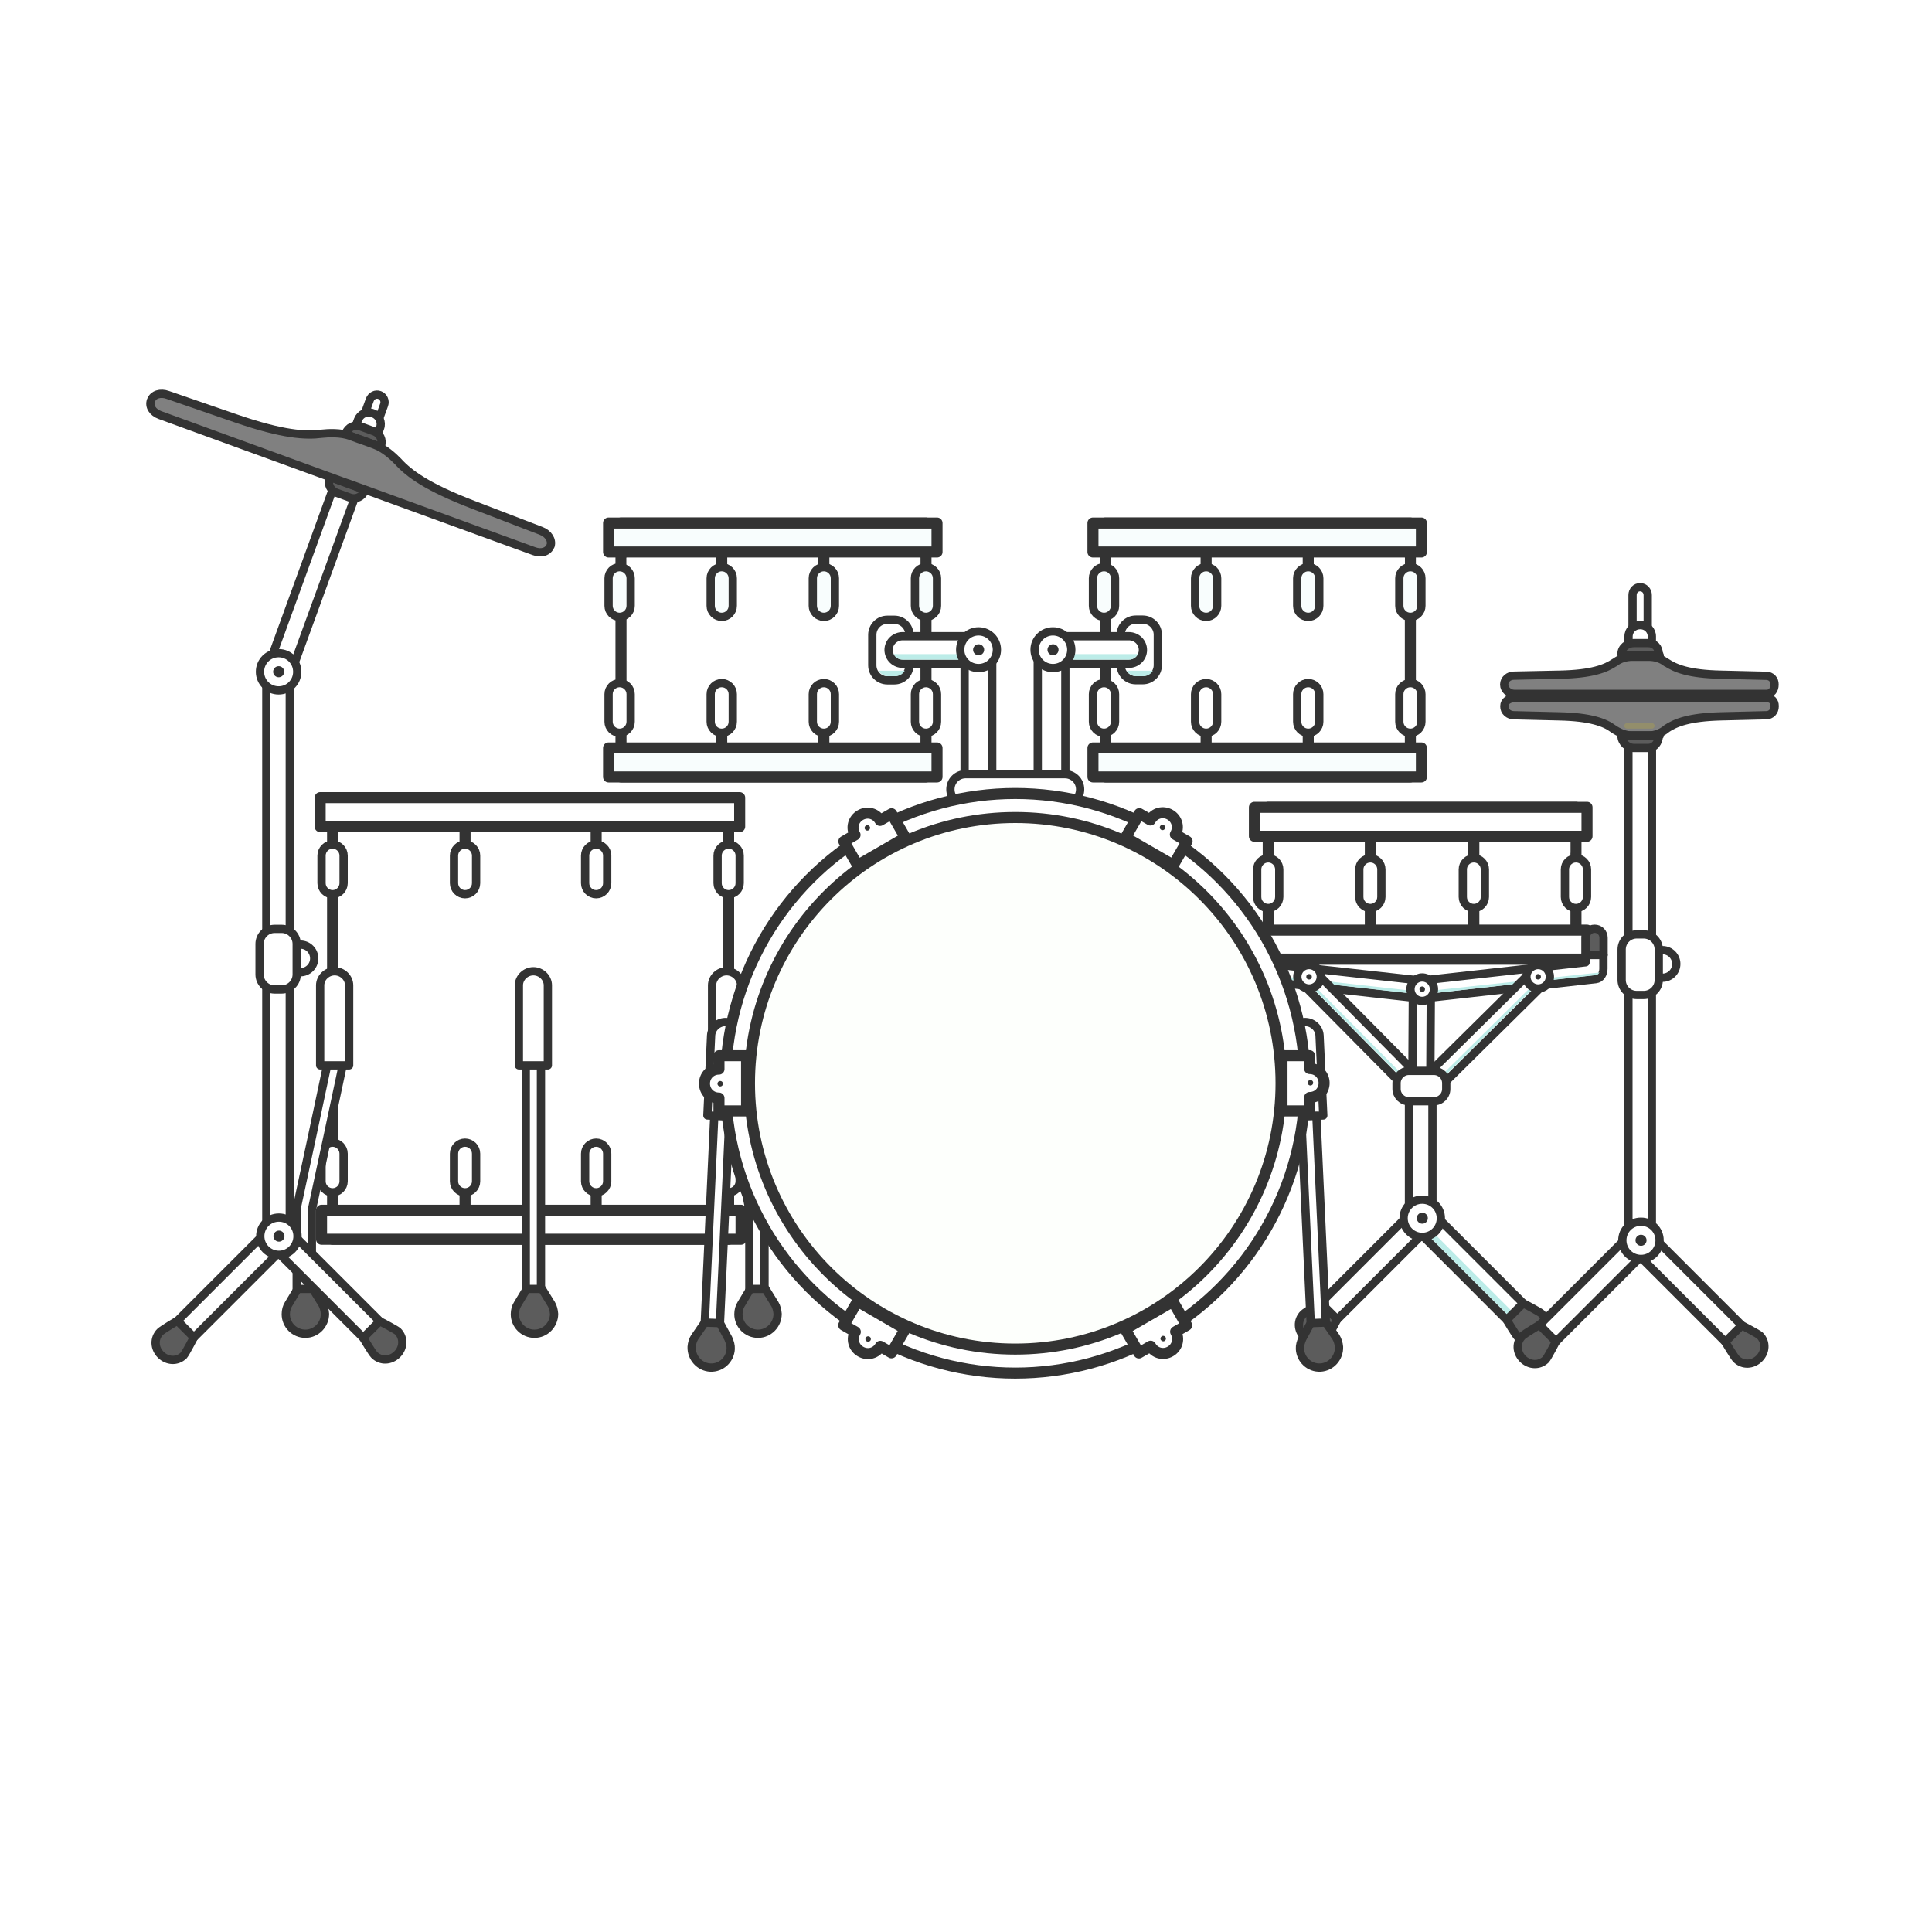<svg version="1.1" xmlns="http://www.w3.org/2000/svg" viewBox="300 300 1400 1400">
<g id="Drums">
	<g>
		<g id="Snare">
			<g id="Snare-Drum" class="clickable_drum">

					<rect x="1219" y="885" fill="#fff" stroke="#333333" stroke-width="8" stroke-linecap="round" stroke-linejoin="round" stroke-miterlimit="10" width="223" height="110"/>
				<line fill="none" stroke="#fff" stroke-width="8" stroke-miterlimit="10" x1="1438" y1="914" x2="1223" y2="914"/>
				<g>

						<path fill="#fff" stroke="#333333" stroke-width="6" stroke-linecap="round" stroke-linejoin="round" stroke-miterlimit="10" d="
						M1227,950c0,4.4-3.6,8-8,8l0,0c-4.4,0-8-3.6-8-8v-20c0-4.4,3.6-8,8-8l0,0c4.4,0,8,3.6,8,8V950z"/>

						<path fill="#fff" stroke="#333333" stroke-width="6" stroke-linecap="round" stroke-linejoin="round" stroke-miterlimit="10" d="
						M1450,950c0,4.4-3.6,8-8,8l0,0c-4.4,0-8-3.6-8-8v-20c0-4.4,3.6-8,8-8l0,0c4.4,0,8,3.6,8,8V950z"/>
					<g>

							<line fill="none" stroke="#333333" stroke-width="8" stroke-linecap="round" stroke-linejoin="round" stroke-miterlimit="10" x1="1293" y1="971" x2="1293" y2="958"/>

							<line fill="none" stroke="#333333" stroke-width="8" stroke-linecap="round" stroke-linejoin="round" stroke-miterlimit="10" x1="1293" y1="922" x2="1293" y2="909"/>

							<path fill="#fff" stroke="#333333" stroke-width="6" stroke-linecap="round" stroke-linejoin="round" stroke-miterlimit="10" d="
							M1301,950c0,4.4-3.6,8-8,8l0,0c-4.4,0-8-3.6-8-8v-20c0-4.4,3.6-8,8-8l0,0c4.4,0,8,3.6,8,8V950z"/>
					</g>
					<g>

							<line fill="none" stroke="#333333" stroke-width="8" stroke-linecap="round" stroke-linejoin="round" stroke-miterlimit="10" x1="1368" y1="971" x2="1368" y2="958"/>

							<line fill="none" stroke="#333333" stroke-width="8" stroke-linecap="round" stroke-linejoin="round" stroke-miterlimit="10" x1="1368" y1="922" x2="1368" y2="909"/>

							<path fill="#fff" stroke="#333333" stroke-width="6" stroke-linecap="round" stroke-linejoin="round" stroke-miterlimit="10" d="
							M1376,950c0,4.4-3.6,8-8,8l0,0c-4.4,0-8-3.6-8-8v-20c0-4.4,3.6-8,8-8l0,0c4.4,0,8,3.6,8,8V950z"/>
					</g>
				</g>

					<rect x="1209" y="885" fill="#fff" stroke="#333333" stroke-width="8" stroke-linecap="round" stroke-linejoin="round" stroke-miterlimit="10" width="241" height="21"/>

					<rect x="1209" y="974" fill="#fff" stroke="#333333" stroke-width="8" stroke-linecap="round" stroke-linejoin="round" stroke-miterlimit="10" width="241" height="21"/>


			</g>
			<g id="Snare-Stand">

					<rect x="1321" y="1087" fill="#fff" stroke="#333333" stroke-width="6" stroke-linecap="round" stroke-linejoin="round" stroke-miterlimit="10" width="17" height="95"/>
				<g>
					<g>

							<path fill="#fff" stroke="#333333" stroke-width="6" stroke-linecap="round" stroke-linejoin="round" stroke-miterlimit="10" d="
							M1403.4,1256c-3.4,3.4-8.8,3.3-12.1-0.1l-66.7-66.7c-3.4-3.4-3.5-8.7-0.1-12.1l0,0c3.4-3.4,8.8-3.3,12.1,0.1l66.7,66.7
							C1406.6,1247.2,1406.7,1252.6,1403.4,1256L1403.4,1256z"/>

							<line fill="none" stroke="#BCECE8" stroke-width="4" stroke-miterlimit="10" x1="1395.4" y1="1252.8" x2="1328.2" y2="1185.6"/>

							<path fill="#5C5C5C" stroke="#333333" stroke-width="6" stroke-linecap="round" stroke-linejoin="round" stroke-miterlimit="10" d="
							M1403.8,1244.4l-12,12c0,0,6.4,10.8,8,12.4c4.7,4.7,11.9,4.3,16.6-0.4c4.7-4.7,5.1-11.9,0.5-16.6
							C1415.3,1250.4,1403.8,1244.4,1403.8,1244.4z"/>
					</g>
					<g>

							<path fill="#fff" stroke="#333333" stroke-width="6" stroke-linecap="round" stroke-linejoin="round" stroke-miterlimit="10" d="
							M1257.5,1255.7c-3.4-3.4-3.3-8.8,0.1-12.1l66.7-66.7c3.4-3.4,8.7-3.5,12.1-0.1l0,0c3.4,3.4,3.3,8.8-0.1,12.1l-66.7,66.7
							C1266.2,1259,1260.8,1259.1,1257.5,1255.7L1257.5,1255.7z"/>



							<path fill="#5C5C5C" stroke="#333333" stroke-width="6" stroke-linecap="round" stroke-linejoin="round" stroke-miterlimit="10" d="
							M1269,1256.1l-12-12c0,0-10.8,6.4-12.4,8c-4.7,4.7-4.3,11.9,0.4,16.6c4.7,4.7,11.9,5.1,16.6,0.5
							C1263,1267.7,1269,1256.1,1269,1256.1z"/>
					</g>
					<g>

							<path fill="#fff" stroke="#333333" stroke-width="6" stroke-linecap="round" stroke-linejoin="round" stroke-miterlimit="10" d="
							M1317.1,1182.8c0-7.5,6-13.5,13.5-13.5s13.5,6,13.5,13.5c0,7.5-6,13.5-13.5,13.5S1317.1,1190.2,1317.1,1182.8z"/>
						<path fill="#333333" d="M1333,1179.5c-1.8-1.3-4.3-0.9-5.6,0.9c-1.3,1.8-0.9,4.3,0.9,5.6c1.8,1.3,4.3,0.9,5.6-0.9
							C1335.2,1183.3,1334.8,1180.8,1333,1179.5z"/>
					</g>
				</g>
				<g>
					<g>
						<g>

								<path fill="#5C5C5C" stroke="#333333" stroke-width="6" stroke-linecap="round" stroke-linejoin="round" stroke-miterlimit="10" d="
								M1210,979.6c0-3.7-2.8-6.6-6.5-6.6c-3.7,0-6.5,3-6.5,6.6V992h13V979.6z"/>

								<path fill="#fff" stroke="#333333" stroke-width="6" stroke-linecap="round" stroke-linejoin="round" stroke-miterlimit="10" d="
								M1210,997.3V992h-13v10c0,3.6,2.5,7.1,6.1,7.5l122.3,13.6l1.2-12.9L1210,997.3z"/>
							<path fill="#BCECE8" d="M1203.8,1006.6l118.8,13.3l0.2-2l-121.6-13.6C1201.6,1005.5,1202.6,1006.4,1203.8,1006.6z"/>
						</g>
						<g>

								<path fill="#fff" stroke="#333333" stroke-width="6" stroke-linecap="round" stroke-linejoin="round" stroke-miterlimit="10" d="
								M1462,992h-13v5.3l-114.7,12.8l1.6,12.9l120.5-13.5c3.6-0.4,5.5-4,5.5-7.5l0,0V992z"/>
							<path fill="#BCECE8" d="M1338.5,1017.7l0.2,2l117.8-13.1c1.1-0.1,1.9-0.9,2.5-1.9L1338.5,1017.7z"/>

								<path fill="#5C5C5C" stroke="#333333" stroke-width="6" stroke-linecap="round" stroke-linejoin="round" stroke-miterlimit="10" d="
								M1462,979.6c0-3.7-2.8-6.6-6.5-6.6c-3.7,0-6.5,3-6.5,6.6V992h13V979.6z"/>
						</g>
					</g>
					<g>
						<g>

								<rect x="1323.6" y="1017" transform="matrix(1 5.709041e-03 -5.709041e-03 1 6.042 -7.577)" fill="#fff" stroke="#333333" stroke-width="6" stroke-linecap="round" stroke-linejoin="round" stroke-miterlimit="10" width="13" height="75"/>

								<circle fill="#fff" stroke="#333333" stroke-width="6" stroke-linecap="round" stroke-linejoin="round" stroke-miterlimit="10" cx="1330.6" cy="1016.8" r="8.5"/>
							<circle fill="#333333" cx="1330.6" cy="1016.8" r="2"/>
						</g>
						<g>

								<path fill="#fff" stroke="#333333" stroke-width="6" stroke-linecap="round" stroke-linejoin="round" stroke-miterlimit="10" d="
								M1418.4,1004.6c-2.5-2.6-6.6-2.6-9.2-0.1l-83.8,82.9l9.1,9.2l83.8-82.9C1420.9,1011.2,1420.9,1007.1,1418.4,1004.6z"/>
							<line fill="none" stroke="#BCECE8" stroke-width="2" stroke-miterlimit="10" x1="1408.9" y1="1017" x2="1344.2" y2="1081"/>

								<circle fill="#fff" stroke="#333333" stroke-width="6" stroke-linecap="round" stroke-linejoin="round" stroke-miterlimit="10" cx="1414.6" cy="1007.8" r="8.5"/>
							<circle fill="#333333" cx="1414.6" cy="1007.8" r="2"/>
						</g>
						<g>

								<path fill="#fff" stroke="#333333" stroke-width="6" stroke-linecap="round" stroke-linejoin="round" stroke-miterlimit="10" d="
								M1243.7,1003.6c-2.6,2.5-2.6,6.6-0.1,9.2l82.9,83.8l9.2-9.1l-82.9-83.8C1250.4,1001.1,1246.3,1001.1,1243.7,1003.6z"/>
							<line fill="none" stroke="#BCECE8" stroke-width="2" stroke-miterlimit="10" x1="1247.8" y1="1011" x2="1317.1" y2="1081"/>

								<circle fill="#fff" stroke="#333333" stroke-width="6" stroke-linecap="round" stroke-linejoin="round" stroke-miterlimit="10" cx="1248.6" cy="1007.8" r="8.5"/>
							<circle fill="#333333" cx="1248.6" cy="1007.8" r="2"/>
						</g>
					</g>

						<path fill="#fff" stroke="#333333" stroke-width="6" stroke-linecap="round" stroke-linejoin="round" stroke-miterlimit="10" d="
						M1348,1089.1c0,4.9-4,8.9-8.9,8.9h-18.2c-4.9,0-8.9-4-8.9-8.9v-4.2c0-4.9,4-8.9,8.9-8.9h18.2c4.9,0,8.9,4,8.9,8.9V1089.1z"/>
				</g>
			</g>
		</g>
		<g id="Floor-Tom">
			<g id="Floor-Tom-Drum" class="clickable_drum">
					<rect x="541" y="878" fill="#fff" stroke="#333333" stroke-width="8" stroke-linecap="round" stroke-linejoin="round" stroke-miterlimit="10" width="287" height="320"/>
				<line fill="none" stroke="#fff" stroke-width="8" stroke-miterlimit="10" x1="824" y1="907" x2="545" y2="907"/>
				<g>
					<g>

							<path fill="#fff" stroke="#333333" stroke-width="6" stroke-linecap="round" stroke-linejoin="round" stroke-miterlimit="10" d="
							M549,940c0,4.4-3.6,8-8,8l0,0c-4.4,0-8-3.6-8-8v-20c0-4.4,3.6-8,8-8l0,0c4.4,0,8,3.6,8,8V940z"/>

							<path fill="#fff" stroke="#333333" stroke-width="6" stroke-linecap="round" stroke-linejoin="round" stroke-miterlimit="10" d="
							M836,940c0,4.4-3.6,8-8,8l0,0c-4.4,0-8-3.6-8-8v-20c0-4.4,3.6-8,8-8l0,0c4.4,0,8,3.6,8,8V940z"/>
						<g>

								<line fill="none" stroke="#333333" stroke-width="8" stroke-linecap="round" stroke-linejoin="round" stroke-miterlimit="10" x1="637" y1="912" x2="637" y2="899"/>

								<path fill="#fff" stroke="#333333" stroke-width="6" stroke-linecap="round" stroke-linejoin="round" stroke-miterlimit="10" d="
								M645,940c0,4.4-3.6,8-8,8l0,0c-4.4,0-8-3.6-8-8v-20c0-4.4,3.6-8,8-8l0,0c4.4,0,8,3.6,8,8V940z"/>
						</g>
						<g>

								<line fill="none" stroke="#333333" stroke-width="8" stroke-linecap="round" stroke-linejoin="round" stroke-miterlimit="10" x1="732" y1="912" x2="732" y2="899"/>

								<path fill="#fff" stroke="#333333" stroke-width="6" stroke-linecap="round" stroke-linejoin="round" stroke-miterlimit="10" d="
								M740,940c0,4.4-3.6,8-8,8l0,0c-4.4,0-8-3.6-8-8v-20c0-4.4,3.6-8,8-8l0,0c4.4,0,8,3.6,8,8V940z"/>
						</g>
					</g>

						<rect x="532" y="878" fill="#fff" stroke="#333333" stroke-width="8" stroke-linecap="round" stroke-linejoin="round" stroke-miterlimit="10" width="304" height="21"/>

				</g>
				<g>
					<g>

							<path fill="#fff" stroke="#333333" stroke-width="6" stroke-linecap="round" stroke-linejoin="round" stroke-miterlimit="10" d="
							M836,1156c0,4.4-3.6,8-8,8l0,0c-4.4,0-8-3.6-8-8v-20c0-4.4,3.6-8,8-8l0,0c4.4,0,8,3.6,8,8V1156z"/>

							<path fill="#fff" stroke="#333333" stroke-width="6" stroke-linecap="round" stroke-linejoin="round" stroke-miterlimit="10" d="
							M549,1156c0,4.4-3.6,8-8,8l0,0c-4.4,0-8-3.6-8-8v-20c0-4.4,3.6-8,8-8l0,0c4.4,0,8,3.6,8,8V1156z"/>
						<g>

								<line fill="none" stroke="#333333" stroke-width="8" stroke-linecap="round" stroke-linejoin="round" stroke-miterlimit="10" x1="732" y1="1164" x2="732" y2="1177"/>

								<path fill="#fff" stroke="#333333" stroke-width="6" stroke-linecap="round" stroke-linejoin="round" stroke-miterlimit="10" d="
								M740,1156c0,4.4-3.6,8-8,8l0,0c-4.4,0-8-3.6-8-8v-20c0-4.4,3.6-8,8-8l0,0c4.4,0,8,3.6,8,8V1156z"/>
						</g>
						<g>

								<line fill="none" stroke="#333333" stroke-width="8" stroke-linecap="round" stroke-linejoin="round" stroke-miterlimit="10" x1="637" y1="1164" x2="637" y2="1177"/>

								<path fill="#fff" stroke="#333333" stroke-width="6" stroke-linecap="round" stroke-linejoin="round" stroke-miterlimit="10" d="
								M645,1156c0,4.4-3.6,8-8,8l0,0c-4.4,0-8-3.6-8-8v-20c0-4.4,3.6-8,8-8l0,0c4.4,0,8,3.6,8,8V1156z"/>
						</g>
					</g>

						<rect x="533" y="1177" fill="#fff" stroke="#333333" stroke-width="8" stroke-linecap="round" stroke-linejoin="round" stroke-miterlimit="10" width="304" height="21"/>

				</g>
			</g>
			<g id="Floor-Tom-Legs">
				<g>

						<path fill="#fff" stroke="#333333" stroke-width="6" stroke-linecap="round" stroke-linejoin="round" stroke-miterlimit="10" d="
						M526.3,1122.8l-11.3,52.7v76.2c0,3.1,2.4,5.7,5.5,5.7s5.5-2.5,5.5-5.7v-75l11.3-52.7l11.2-52.7l3.6-16.6l-10.9-2.2
						L526.3,1122.8z"/>

						<path fill="#5C5C5C" stroke="#333333" stroke-width="6" stroke-linecap="round" stroke-linejoin="round" stroke-miterlimit="10" d="
						M533.5,1245L533.5,1245l-6.8-11h-11l-6.6,11h0c-1.3,2-2,4.6-2,7.3c0,7.8,6.3,14.2,14.2,14.2s14.2-6.6,14.2-14.4
						C535.3,1249.6,534.7,1247,533.5,1245z"/>

						<path fill="#fff" stroke="#333333" stroke-width="6" stroke-linecap="round" stroke-linejoin="round" stroke-miterlimit="10" d="
						M553,1014c0-5.6-4.9-10.2-10.5-10.2s-10.5,4.6-10.5,10.2v58h21V1014z"/>
				</g>
				<g>

						<path fill="#fff" stroke="#333333" stroke-width="6" stroke-linecap="round" stroke-linejoin="round" stroke-miterlimit="10" d="
						M681,1251.7c0,3.1,2.4,5.7,5.5,5.7s5.5-2.5,5.5-5.7V1070h-11V1251.7z"/>

						<path fill="#5C5C5C" stroke="#333333" stroke-width="6" stroke-linecap="round" stroke-linejoin="round" stroke-miterlimit="10" d="
						M699.5,1245L699.5,1245l-6.8-11h-11l-6.6,11h0c-1.3,2-2,4.6-2,7.3c0,7.8,6.3,14.2,14.2,14.2s14.2-6.6,14.2-14.4
						C701.3,1249.6,700.7,1247,699.5,1245z"/>

						<path fill="#fff" stroke="#333333" stroke-width="6" stroke-linecap="round" stroke-linejoin="round" stroke-miterlimit="10" d="
						M697,1014c0-5.6-4.9-10.2-10.5-10.2s-10.5,4.6-10.5,10.2v58h21V1014z"/>
				</g>
				<g>

						<path fill="#fff" stroke="#333333" stroke-width="6" stroke-linecap="round" stroke-linejoin="round" stroke-miterlimit="10" d="
						M843.6,1122.8l-14.2-70.5l-10.7,2.2l3.4,16.6l10.5,52.7l10.4,52.7v75c0,3.1,2.4,5.7,5.5,5.7s5.5-2.5,5.5-5.7v-76.2
						L843.6,1122.8z"/>

						<path fill="#5C5C5C" stroke="#333333" stroke-width="6" stroke-linecap="round" stroke-linejoin="round" stroke-miterlimit="10" d="
						M861.5,1245L861.5,1245l-6.8-11h-11l-6.6,11h0c-1.3,2-2,4.6-2,7.3c0,7.8,6.3,14.2,14.2,14.2s14.2-6.6,14.2-14.4
						C863.3,1249.6,862.7,1247,861.5,1245z"/>

						<path fill="#fff" stroke="#333333" stroke-width="6" stroke-linecap="round" stroke-linejoin="round" stroke-miterlimit="10" d="
						M816,1014c0-5.6,4.9-10.2,10.5-10.2s10.5,4.6,10.5,10.2v58h-21V1014z"/>
				</g>
			</g>
		</g>
		<g id="Hi-Hat">
			<g id="Hi-Hat-Stand-Top">

					<path fill="#fff" stroke="#333333" stroke-width="6" stroke-linecap="round" stroke-linejoin="round" stroke-miterlimit="10" d="
					M1494,849V731.2c0-3.1-2.4-5.7-5.5-5.7c-3.1,0-5.5,2.5-5.5,5.7V849H1494z"/>

					<path fill="#fff" stroke="#333333" stroke-width="6" stroke-linecap="round" stroke-linejoin="round" stroke-miterlimit="10" d="
					M1497,998.8c0,4.6-3.7,8.2-8.2,8.2h-0.5c-4.6,0-8.2-3.7-8.2-8.2V761.2c0-4.6,3.7-8.2,8.2-8.2h0.5c4.6,0,8.2,3.7,8.2,8.2V998.8z"
					/>
				<rect x="1483" y="800" fill="#BCECE8" width="11" height="78"/>

					<path fill="#5C5C5C" stroke="#333333" stroke-width="6" stroke-linecap="round" stroke-linejoin="round" stroke-miterlimit="10" d="
					M1502.7,775c0-1-0.7-0.6-0.7-0.7v-0.5c0-4.6-3-7.8-7.6-7.8h-10.5c-4.6,0-8.9,3.2-8.9,7.8v0.5c0,0.1,0.7-0.3,0.7,0.7H1502.7z"/>

			</g>
			<g id="Hi-Hat-plates" class="hihat_plates">
				<g id="Hi-Hat-Top">

							<path fill="grey" stroke="#333333" stroke-width="6" stroke-linecap="round" stroke-linejoin="round" stroke-miterlimit="10" d="
							M1579.8,789.7l-33-0.8c-23-0.5-32.8-4.5-39.5-9c0,0,0.1,0.2,0.1,0.2c-3.5-2.8-7.9-4.2-12.7-4.2c-1.5,0-5.9,0-5.9,0
							s-4.4,0-5.9,0c-4.8,0-9.3,1.4-12.8,4.2c0,0,0-0.1,0-0.1c-6.6,4.5-16.6,8.4-39.6,8.9l-33.5,0.7c-3.7,0-7,2.7-7,6.4v0.1
							c0,3.7,3.6,6.7,7.3,6.7h91.4h91.4c3.7,0,5.8-3,5.8-6.7v-0.1C1586,792.5,1583.5,789.7,1579.8,789.7z"/>

				</g>
				<g id="Hi-Hat-Bottom">

						<path fill="grey" stroke="#333333" stroke-width="6" stroke-linecap="round" stroke-linejoin="round" stroke-miterlimit="10" d="
						M1397,818.3l32.8,0.8c23,0.5,33.2,4.5,39.2,9v0c4,2.8,9,4.9,13.8,4.9c1.5,0,5.9,0,5.9,0s4.4,0,5.9,0c4.8,0,9.3-1.9,12.8-4.7
						l0-0.1c6.6-4.5,16.6-8.5,39.6-9.1l32.8-0.8c3.7,0,6.2-2.8,6.2-6.5v-0.1c0-3.7-2.2-5.8-5.8-5.8h-91.4h-91.4
						c-3.7,0-7.3,2.1-7.3,5.8v0.1C1390,815.6,1393.3,818.3,1397,818.3z"/>

						<line opacity="0.3" fill="none" stroke="#BEAD39" stroke-width="4" stroke-linecap="round" stroke-linejoin="round" stroke-miterlimit="10" x1="1479" y1="826" x2="1497" y2="826"/>
				</g>
			</g>
			<g id="Hi-Hat-Stand">

					<rect x="1480" y="833" fill="#fff" stroke="#333333" stroke-width="6" stroke-linecap="round" stroke-linejoin="round" stroke-miterlimit="10" width="17" height="367"/>
				<g>
					<g>

							<path fill="#fff" stroke="#333333" stroke-width="6" stroke-linecap="round" stroke-linejoin="round" stroke-miterlimit="10" d="
							M1561.8,1272c-3.4,3.4-8.8,3.3-12.1-0.1l-66.7-66.7c-3.4-3.4-3.5-8.7-0.1-12.1l0,0c3.4-3.4,8.8-3.3,12.1,0.1l66.7,66.7
							C1565.1,1263.2,1565.2,1268.6,1561.8,1272L1561.8,1272z"/>



							<path fill="#5C5C5C" stroke="#333333" stroke-width="6" stroke-linecap="round" stroke-linejoin="round" stroke-miterlimit="10" d="
							M1562.2,1260.4l-12,12c0,0,6.4,10.8,8,12.4c4.7,4.7,11.9,4.3,16.6-0.4c4.7-4.7,5.1-11.9,0.5-16.6
							C1573.8,1266.4,1562.2,1260.4,1562.2,1260.4z"/>
					</g>
					<g>

							<path fill="#fff" stroke="#333333" stroke-width="6" stroke-linecap="round" stroke-linejoin="round" stroke-miterlimit="10" d="
							M1416,1271.7c-3.4-3.4-3.3-8.8,0.1-12.1l66.7-66.7c3.4-3.4,8.7-3.5,12.1-0.1l0,0c3.4,3.4,3.3,8.8-0.1,12.1l-66.7,66.7
							C1424.7,1275,1419.3,1275.1,1416,1271.7L1416,1271.7z"/>


							<path fill="#5C5C5C" stroke="#333333" stroke-width="6" stroke-linecap="round" stroke-linejoin="round" stroke-miterlimit="10" d="
							M1427.5,1272.1l-12-12c0,0-10.8,6.4-12.4,8c-4.7,4.7-4.3,11.9,0.4,16.6c4.7,4.7,11.9,5.1,16.6,0.5
							C1421.5,1283.7,1427.5,1272.1,1427.5,1272.1z"/>
					</g>
					<g>

							<path fill="#fff" stroke="#333333" stroke-width="6" stroke-linecap="round" stroke-linejoin="round" stroke-miterlimit="10" d="
							M1475.6,1198.8c0-7.5,6-13.5,13.5-13.5s13.5,6,13.5,13.5c0,7.5-6,13.5-13.5,13.5S1475.6,1206.2,1475.6,1198.8z"/>
						<path fill="#333333" d="M1491.5,1195.5c-1.8-1.3-4.3-0.9-5.6,0.9c-1.3,1.8-0.9,4.3,0.9,5.6c1.8,1.3,4.3,0.9,5.6-0.9
							C1493.7,1199.3,1493.3,1196.8,1491.5,1195.5z"/>
					</g>
				</g>
				<g>

						<circle fill="#fff" stroke="#333333" stroke-width="6" stroke-linecap="round" stroke-linejoin="round" stroke-miterlimit="10" cx="1504.7" cy="998.5" r="10"/>

						<path fill="#fff" stroke="#333333" stroke-width="6" stroke-linecap="round" stroke-linejoin="round" stroke-miterlimit="10" d="
						M1502,1010.1c0,6-4.9,10.9-10.9,10.9h-5.1c-6,0-10.9-4.9-10.9-10.9v-22.1c0-6,4.9-10.9,10.9-10.9h5.1c6,0,10.9,4.9,10.9,10.9
						V1010.1z"/>
				</g>

					<path fill="#5C5C5C" stroke="#333333" stroke-width="6" stroke-linecap="round" stroke-linejoin="round" stroke-miterlimit="10" d="
					M1475.7,833c0,0-0.7-0.3-0.7-0.2v0.5c0,4.6,4.4,8.7,8.9,8.7h10.5c4.6,0,7.6-4.2,7.6-8.7v-0.5c0-0.1,0.7,0.2,0.7,0.2H1475.7z"/>
			</g>
		</g>
		<g id="Main-Kit">
			<g id="Toms">
				<g id="Tom-Rack">

						<path fill="#fff" stroke="#333333" stroke-width="6" stroke-linecap="round" stroke-linejoin="round" stroke-miterlimit="10" d="
						M1009,760.8c5.6,0,10,4.6,10,10.2v101c0,6-20,6-20,0V771C999,765.4,1003.4,760.8,1009,760.8L1009,760.8z"/>

						<path fill="#fff" stroke="#333333" stroke-width="6" stroke-linecap="round" stroke-linejoin="round" stroke-miterlimit="10" d="
						M1052,872V771c0-5.6,4.4-10.2,10-10.2l0,0c5.6,0,10,4.6,10,10.2v101C1072,877.6,1052,877.6,1052,872z"/>

						<path fill="#fff" stroke="#333333" stroke-width="6" stroke-linecap="round" stroke-linejoin="round" stroke-miterlimit="10" d="
						M1082.7,872c0,6.1-4.9,11-11,11h-72c-6.1,0-11-4.9-11-11l0,0c0-6.1,4.9-11,11-11h72C1077.8,861,1082.7,865.9,1082.7,872
						L1082.7,872z"/>
				</g>
				<g id="Tom-Left-All">
					<g id="Tom-Left-Drum" class="clickable_drum">

							<rect x="750" y="679" fill="#fff" stroke="#333333" stroke-width="8" stroke-linecap="round" stroke-linejoin="round" stroke-miterlimit="10" width="221" height="184"/>
						<line fill="none" stroke="#fff" stroke-width="8" stroke-miterlimit="10" x1="754" y1="708" x2="967" y2="708"/>
						<g>
							<g>

									<path fill="#F8FDFD" stroke="#333333" stroke-width="6" stroke-linecap="round" stroke-linejoin="round" stroke-miterlimit="10" d="
									M757,739c0,4.4-3.6,8-8,8l0,0c-4.4,0-8-3.6-8-8v-20c0-4.4,3.6-8,8-8l0,0c4.4,0,8,3.6,8,8V739z"/>

									<path fill="#F8FDFD" stroke="#333333" stroke-width="6" stroke-linecap="round" stroke-linejoin="round" stroke-miterlimit="10" d="
									M979,739c0,4.4-3.6,8-8,8l0,0c-4.4,0-8-3.6-8-8v-20c0-4.4,3.6-8,8-8l0,0c4.4,0,8,3.6,8,8V739z"/>
								<g>

										<line fill="#F8FDFD" stroke="#333333" stroke-width="8" stroke-linecap="round" stroke-linejoin="round" stroke-miterlimit="10" x1="823" y1="711" x2="823" y2="698"/>

										<path fill="#F8FDFD" stroke="#333333" stroke-width="6" stroke-linecap="round" stroke-linejoin="round" stroke-miterlimit="10" d="
										M831,739c0,4.4-3.6,8-8,8l0,0c-4.4,0-8-3.6-8-8v-20c0-4.4,3.6-8,8-8l0,0c4.4,0,8,3.6,8,8V739z"/>
								</g>
								<g>

										<line fill="#F8FDFD" stroke="#333333" stroke-width="8" stroke-linecap="round" stroke-linejoin="round" stroke-miterlimit="10" x1="897" y1="711" x2="897" y2="698"/>

										<path fill="#F8FDFD" stroke="#333333" stroke-width="6" stroke-linecap="round" stroke-linejoin="round" stroke-miterlimit="10" d="
										M905,739c0,4.4-3.6,8-8,8l0,0c-4.4,0-8-3.6-8-8v-20c0-4.4,3.6-8,8-8l0,0c4.4,0,8,3.6,8,8V739z"/>
								</g>
							</g>

								<rect x="741" y="679" fill="#F8FDFD" stroke="#333333" stroke-width="8" stroke-linecap="round" stroke-linejoin="round" stroke-miterlimit="10" width="238" height="21"/>

						</g>
						<g>
							<g>

									<path fill="#fff" stroke="#333333" stroke-width="6" stroke-linecap="round" stroke-linejoin="round" stroke-miterlimit="10" d="
									M979,823c0,4.4-3.6,8-8,8l0,0c-4.4,0-8-3.6-8-8v-20c0-4.4,3.6-8,8-8l0,0c4.4,0,8,3.6,8,8V823z"/>

									<path fill="#fff" stroke="#333333" stroke-width="6" stroke-linecap="round" stroke-linejoin="round" stroke-miterlimit="10" d="
									M757,823c0,4.4-3.6,8-8,8l0,0c-4.4,0-8-3.6-8-8v-20c0-4.4,3.6-8,8-8l0,0c4.4,0,8,3.6,8,8V823z"/>
								<g>

										<line fill="#fff" stroke="#333333" stroke-width="8" stroke-linecap="round" stroke-linejoin="round" stroke-miterlimit="10" x1="897" y1="831" x2="897" y2="844"/>

										<path fill="#fff" stroke="#333333" stroke-width="6" stroke-linecap="round" stroke-linejoin="round" stroke-miterlimit="10" d="
										M905,823c0,4.4-3.6,8-8,8l0,0c-4.4,0-8-3.6-8-8v-20c0-4.4,3.6-8,8-8l0,0c4.4,0,8,3.6,8,8V823z"/>
								</g>
								<g>

										<line fill="#fff" stroke="#333333" stroke-width="8" stroke-linecap="round" stroke-linejoin="round" stroke-miterlimit="10" x1="823" y1="831" x2="823" y2="844"/>

										<path fill="#fff" stroke="#333333" stroke-width="6" stroke-linecap="round" stroke-linejoin="round" stroke-miterlimit="10" d="
										M831,823c0,4.4-3.6,8-8,8l0,0c-4.4,0-8-3.6-8-8v-20c0-4.4,3.6-8,8-8l0,0c4.4,0,8,3.6,8,8V823z"/>
								</g>
							</g>

								<rect x="741" y="842" fill="#F8FDFD" stroke="#333333" stroke-width="8" stroke-linecap="round" stroke-linejoin="round" stroke-miterlimit="10" width="238" height="21"/>

						</g>
					</g>
					<g>

							<path fill="#fff" stroke="#333333" stroke-width="6" stroke-linecap="round" stroke-linejoin="round" stroke-miterlimit="10" d="
							M959,782.1c0,6-4.9,10.9-10.9,10.9h-5.1c-6,0-10.9-4.9-10.9-10.9v-22.1c0-6,4.9-10.9,10.9-10.9h5.1c6,0,10.9,4.9,10.9,10.9
							V782.1z"/>
						<path fill="#BCECE8" d="M955.6,786h-18.9c1.4,2.4,3.9,4,6.9,4h5.1C951.7,790,954.3,788.4,955.6,786z"/>

							<path fill="#fff" stroke="#333333" stroke-width="6" stroke-linecap="round" stroke-linejoin="round" stroke-miterlimit="10" d="
							M954.2,781h53.8v0c6,0,10.7-4.4,10.7-10c0-5.6-4.1-10-9.7-10h0.1h-55c-5.6,0-10.2,4.4-10.2,10C944,776.6,948.5,781,954.2,781z
							"/>
						<path fill="#BCECE8" d="M1015.4,774h-67.8c1.1,2.4,3.6,4,6.5,4h54.4c0,0,0.1,0,0.1,0C1011.8,778,1014.3,776.4,1015.4,774z"/>

							<circle fill="#fff" stroke="#333333" stroke-width="6" stroke-linecap="round" stroke-linejoin="round" stroke-miterlimit="10" cx="1009.1" cy="770.8" r="13.3"/>
						<path fill="#333333" d="M1011.5,767.6c-1.8-1.3-4.3-0.9-5.6,0.9c-1.3,1.8-0.9,4.3,0.9,5.6c1.8,1.3,4.3,0.9,5.6-0.9
							C1013.7,771.4,1013.3,768.9,1011.5,767.6z"/>
					</g>
				</g>
				<g id="Tom-Right-All">
					<g id="Tom-Right-Drum" class="clickable_drum">

							<rect x="1101" y="679" fill="#fff" stroke="#333333" stroke-width="8" stroke-linecap="round" stroke-linejoin="round" stroke-miterlimit="10" width="221" height="184"/>
						<line fill="none" stroke="#fff" stroke-width="8" stroke-miterlimit="10" x1="1105" y1="708" x2="1318" y2="708"/>
						<g>
							<g>

									<path fill="#F8FDFD" stroke="#333333" stroke-width="6" stroke-linecap="round" stroke-linejoin="round" stroke-miterlimit="10" d="
									M1108,739c0,4.4-3.6,8-8,8l0,0c-4.4,0-8-3.6-8-8v-20c0-4.4,3.6-8,8-8l0,0c4.4,0,8,3.6,8,8V739z"/>

									<path fill="#F8FDFD" stroke="#333333" stroke-width="6" stroke-linecap="round" stroke-linejoin="round" stroke-miterlimit="10" d="
									M1330,739c0,4.4-3.6,8-8,8l0,0c-4.4,0-8-3.6-8-8v-20c0-4.4,3.6-8,8-8l0,0c4.4,0,8,3.6,8,8V739z"/>
								<g>

										<line fill="#F8FDFD" stroke="#333333" stroke-width="8" stroke-linecap="round" stroke-linejoin="round" stroke-miterlimit="10" x1="1174" y1="711" x2="1174" y2="698"/>

										<path fill="#F8FDFD" stroke="#333333" stroke-width="6" stroke-linecap="round" stroke-linejoin="round" stroke-miterlimit="10" d="
										M1182,739c0,4.4-3.6,8-8,8l0,0c-4.4,0-8-3.6-8-8v-20c0-4.4,3.6-8,8-8l0,0c4.4,0,8,3.6,8,8V739z"/>
								</g>
								<g>

										<line fill="#F8FDFD" stroke="#333333" stroke-width="8" stroke-linecap="round" stroke-linejoin="round" stroke-miterlimit="10" x1="1248" y1="711" x2="1248" y2="698"/>

										<path fill="#F8FDFD" stroke="#333333" stroke-width="6" stroke-linecap="round" stroke-linejoin="round" stroke-miterlimit="10" d="
										M1256,739c0,4.4-3.6,8-8,8l0,0c-4.4,0-8-3.6-8-8v-20c0-4.4,3.6-8,8-8l0,0c4.4,0,8,3.6,8,8V739z"/>
								</g>
							</g>

								<rect x="1092" y="679" fill="#F8FDFD" stroke="#333333" stroke-width="8" stroke-linecap="round" stroke-linejoin="round" stroke-miterlimit="10" width="238" height="21"/>

						</g>
						<g>
							<g>

									<path fill="#fff" stroke="#333333" stroke-width="6" stroke-linecap="round" stroke-linejoin="round" stroke-miterlimit="10" d="
									M1330,823c0,4.4-3.6,8-8,8l0,0c-4.4,0-8-3.6-8-8v-20c0-4.4,3.6-8,8-8l0,0c4.4,0,8,3.6,8,8V823z"/>

									<path fill="#fff" stroke="#333333" stroke-width="6" stroke-linecap="round" stroke-linejoin="round" stroke-miterlimit="10" d="
									M1108,823c0,4.4-3.6,8-8,8l0,0c-4.4,0-8-3.6-8-8v-20c0-4.4,3.6-8,8-8l0,0c4.4,0,8,3.6,8,8V823z"/>
								<g>

										<line fill="#fff" stroke="#333333" stroke-width="8" stroke-linecap="round" stroke-linejoin="round" stroke-miterlimit="10" x1="1248" y1="831" x2="1248" y2="844"/>

										<path fill="#fff" stroke="#333333" stroke-width="6" stroke-linecap="round" stroke-linejoin="round" stroke-miterlimit="10" d="
										M1256,823c0,4.4-3.6,8-8,8l0,0c-4.4,0-8-3.6-8-8v-20c0-4.4,3.6-8,8-8l0,0c4.4,0,8,3.6,8,8V823z"/>
								</g>
								<g>

										<line fill="#fff" stroke="#333333" stroke-width="8" stroke-linecap="round" stroke-linejoin="round" stroke-miterlimit="10" x1="1174" y1="831" x2="1174" y2="844"/>

										<path fill="#fff" stroke="#333333" stroke-width="6" stroke-linecap="round" stroke-linejoin="round" stroke-miterlimit="10" d="
										M1182,823c0,4.4-3.6,8-8,8l0,0c-4.4,0-8-3.6-8-8v-20c0-4.4,3.6-8,8-8l0,0c4.4,0,8,3.6,8,8V823z"/>
								</g>
							</g>

								<rect x="1092" y="842" fill="#F8FDFD" stroke="#333333" stroke-width="8" stroke-linecap="round" stroke-linejoin="round" stroke-miterlimit="10" width="238" height="21"/>

						</g>
					</g>
					<g>

							<path fill="#fff" stroke="#333333" stroke-width="6" stroke-linecap="round" stroke-linejoin="round" stroke-miterlimit="10" d="
							M1139,759.9c0-6-4.9-10.9-10.9-10.9h-5.1c-6,0-10.9,4.9-10.9,10.9v22.1c0,6,4.9,10.9,10.9,10.9h5.1c6,0,10.9-4.9,10.9-10.9
							V759.9z"/>
						<path fill="#BCECE8" d="M1116.5,786h18.9c-1.4,2.4-3.9,4-6.9,4h-5.1C1120.5,790,1117.9,788.4,1116.5,786z"/>

							<path fill="#fff" stroke="#333333" stroke-width="6" stroke-linecap="round" stroke-linejoin="round" stroke-miterlimit="10" d="
							M1118,781h-55v0c-6,0-10.2-4.4-10.2-10c0-5.6,4.6-10,10.3-10h-0.1h55c5.6,0,10.2,4.4,10.2,10
							C1128.2,776.6,1123.6,781,1118,781z"/>
						<path fill="#BCECE8" d="M1056.7,774h67.8c-1.1,2.4-3.6,4-6.5,4h-54.4c0,0-0.1,0-0.1,0C1060.3,778,1057.9,776.4,1056.7,774z"/>

							<circle fill="#fff" stroke="#333333" stroke-width="6" stroke-linecap="round" stroke-linejoin="round" stroke-miterlimit="10" cx="1063" cy="770.8" r="13.3"/>
						<path fill="#333333" d="M1060.7,767.6c1.8-1.3,4.3-0.9,5.6,0.9c1.3,1.8,0.9,4.3-0.9,5.6c-1.8,1.3-4.3,0.9-5.6-0.9
							C1058.5,771.4,1058.9,768.9,1060.7,767.6z"/>
					</g>
				</g>
			</g>
			<g id="Kick">
				<g id="Kick-Stand">
					<g>

							<path fill="#fff" stroke="#333333" stroke-width="6" stroke-linecap="round" stroke-linejoin="round" stroke-miterlimit="10" d="
							M815.3,1050.3c0.3-5.6,5.3-10,11-9.7c5.6,0.3,10.3,5,10,10.7l-2.7,58l-21-1L815.3,1050.3z"/>

							<path fill="#fff" stroke="#333333" stroke-width="6" stroke-linecap="round" stroke-linejoin="round" stroke-miterlimit="10" d="
							M828.6,1109.1l-7.7,167.4c-0.1,3.1-2.6,5.5-5.8,5.4c-3.1-0.1-5.4-2.8-5.2-5.9l7.7-167.4L828.6,1109.1z"/>

							<path fill="#5C5C5C" stroke="#333333" stroke-width="6" stroke-linecap="round" stroke-linejoin="round" stroke-miterlimit="10" d="
							M803.4,1269L803.4,1269l7.3-10.6l11,0.4l6.1,11.2h0c1.2,3,1.8,4.8,1.7,7.5c-0.4,7.8-7,13.9-14.8,13.5
							c-7.8-0.4-13.8-7.2-13.5-15C801.4,1273.5,802.1,1271,803.4,1269z"/>
					</g>
					<g>

							<path fill="#fff" stroke="#333333" stroke-width="6" stroke-linecap="round" stroke-linejoin="round" stroke-miterlimit="10" d="
							M1256.2,1050.3c-0.3-5.6-5.3-10-11-9.7c-5.6,0.3-10.3,5-10,10.7l2.7,58l21-1L1256.2,1050.3z"/>

							<path fill="#fff" stroke="#333333" stroke-width="6" stroke-linecap="round" stroke-linejoin="round" stroke-miterlimit="10" d="
							M1242.9,1109.1l7.7,167.4c0.1,3.1,2.6,5.5,5.8,5.4c3.1-0.1,5.4-2.8,5.2-5.9l-7.7-167.4L1242.9,1109.1z"/>

							<path fill="#5C5C5C" stroke="#333333" stroke-width="6" stroke-linecap="round" stroke-linejoin="round" stroke-miterlimit="10" d="
							M1268.1,1269L1268.1,1269l-7.3-10.6l-11,0.4l-6.1,11.2h0c-1.2,3-1.8,4.8-1.7,7.5c0.4,7.8,7,13.9,14.8,13.5
							c7.8-0.4,13.8-7.2,13.5-15C1270.1,1273.5,1269.3,1271,1268.1,1269z"/>
					</g>
				</g>
				<g id="Kick-Drum" class="clickable_drum">

						<circle fill="#fff" stroke="#333333" stroke-width="8" stroke-linecap="round" stroke-linejoin="round" stroke-miterlimit="10" cx="1035.7" cy="1085" r="210"/>
					<circle id="Inner-Drum-Wobble" fill="none" cx="1035.7" cy="1085" r="201.2"/>

						<circle id="Inner-Drum" fill="#FDFFFC" stroke="#333333" stroke-width="8" stroke-linecap="round" stroke-linejoin="round" stroke-miterlimit="10" cx="1035.7" cy="1085" r="192.6"/>
					<g>
						<g>
							<g>

									<path fill="#fff" stroke="#333333" stroke-width="8" stroke-linecap="round" stroke-linejoin="round" stroke-miterlimit="10" d="
									M821,1074.7c-6,0-10.5,4.7-10.5,10.5c0,5.8,4.5,10.5,10.5,10.5v9.3h20v-40h-20V1074.7z"/>
								<path fill="#333333" d="M819.9,1085.3c0,1.1,0.9,2,2,2c1.1,0,2-0.9,2-2c0-1.1-0.9-2-2-2
									C820.8,1083.3,819.9,1084.2,819.9,1085.3z"/>
							</g>

						</g>
						<g>
							<g>

									<path fill="#fff" stroke="#333333" stroke-width="8" stroke-linecap="round" stroke-linejoin="round" stroke-miterlimit="10" d="
									M919.8,1265.1c-3,5.2-1.2,11.4,3.8,14.3s11.3,1.4,14.3-3.8l8.1,4.7l10-17.3l-34.6-20l-10,17.3L919.8,1265.1z"/>
								<path fill="#333333" d="M928.1,1272c1,0.5,2.2,0.2,2.7-0.7c0.6-1,0.2-2.2-0.7-2.7c-1-0.6-2.2-0.2-2.7,0.7
									C926.8,1270.3,927.1,1271.5,928.1,1272z"/>
							</g>

						</g>
						<g>
							<g>

									<path fill="#fff" stroke="#333333" stroke-width="8" stroke-linecap="round" stroke-linejoin="round" stroke-miterlimit="10" d="
									M1133.8,1275.5c3,5.2,9.3,6.7,14.3,3.8c5-2.9,6.8-9.1,3.8-14.3l8-4.6l-10-17.3l-34.6,20l10,17.3L1133.8,1275.5z"/>
								<path fill="#333333" d="M1143.9,1271.7c1-0.6,1.3-1.8,0.7-2.7c-0.6-1-1.8-1.3-2.7-0.7c-1,0.6-1.3,1.8-0.7,2.7
									C1141.8,1271.9,1143,1272.3,1143.9,1271.7z"/>
							</g>


						</g>
						<g>
							<g>

									<path fill="#fff" stroke="#333333" stroke-width="8" stroke-linecap="round" stroke-linejoin="round" stroke-miterlimit="10" d="
									M1249,1095.3c6,0,10.5-4.7,10.5-10.5c0-5.8-4.5-10.5-10.5-10.5v-9.3h-20v40h20V1095.3z"/>
								<path fill="#333333" d="M1251.6,1084.6c0-1.1-0.9-2-2-2c-1.1,0-2,0.9-2,2c0,1.1,0.9,2,2,2
									C1250.7,1086.6,1251.6,1085.7,1251.6,1084.6z"/>
							</g>

						</g>
						<g>
							<g>

									<path fill="#fff" stroke="#333333" stroke-width="8" stroke-linecap="round" stroke-linejoin="round" stroke-miterlimit="10" d="
									M1151.7,904.7c3-5.2,1.2-11.4-3.8-14.3c-5-2.9-11.3-1.4-14.3,3.8l-8-4.6l-10,17.3l34.6,20l10-17.3L1151.7,904.7z"/>
								<path fill="#333333" d="M1143.4,897.9c-1-0.5-2.2-0.2-2.7,0.7c-0.6,1-0.2,2.2,0.7,2.7c1,0.6,2.2,0.2,2.7-0.7
									C1144.7,899.7,1144.3,898.4,1143.4,897.9z"/>
							</g>

						</g>
						<g>
							<g>

									<path fill="#fff" stroke="#333333" stroke-width="8" stroke-linecap="round" stroke-linejoin="round" stroke-miterlimit="10" d="
									M937.7,894.5c-3-5.2-9.3-6.7-14.3-3.8s-6.8,9.1-3.8,14.3l-8.1,4.7l10,17.3l34.6-20l-10-17.3L937.7,894.5z"/>
								<path fill="#333333" d="M927.5,898.2c-0.9,0.6-1.3,1.8-0.7,2.7c0.6,1,1.8,1.3,2.7,0.7c1-0.6,1.3-1.8,0.7-2.7
									C929.7,898,928.5,897.6,927.5,898.2z"/>
							</g>

						</g>
					</g>
				</g>
			</g>
		</g>
		<g id="Crash">
			<g id="Crash-Stand-Top">

					<path fill="#fff" stroke="#333333" stroke-width="6" stroke-linecap="round" stroke-linejoin="round" stroke-miterlimit="10" d="
					M558,649.3l20.3-55.8c1.1-2.9-0.3-6.1-3.2-7.2c-2.9-1.1-6,0.5-7.1,3.4l-20.3,55.8L558,649.3z"/>

					<path fill="#fff" stroke="#333333" stroke-width="6" stroke-linecap="round" stroke-linejoin="round" stroke-miterlimit="10" d="
					M575.4,610.2c1.6-4.3-0.6-9-4.9-10.6l-0.5-0.2c-4.3-1.6-9,0.6-10.6,4.9l-65.2,179.3l16,5.8L575.4,610.2z"/>

					<path fill="#5C5C5C" stroke="#333333" stroke-width="6" stroke-linecap="round" stroke-linejoin="round" stroke-miterlimit="10" d="
					M539.1,645.7c0,0.1-0.1,0.2-0.1,0.2l-0.2,0.5c-1.6,4.3,0.7,9,4.9,10.6l9.9,3.6c4.3,1.6,9-0.7,10.6-4.9l0.2-0.5
					c0-0.1,0-0.2,0.1-0.2L539.1,645.7z"/>

					<path fill="#5C5C5C" stroke="#333333" stroke-width="6" stroke-linecap="round" stroke-linejoin="round" stroke-miterlimit="10" d="
					M575.7,623.9c0-0.1,0.1-0.2,0.1-0.2l0.2-0.5c1.6-4.3-0.6-9-4.9-10.6l-9.9-3.6c-4.3-1.6-9,0.6-10.6,4.9l-0.2,0.5
					c0,0.1,0,0.2-0.1,0.2L575.7,623.9z"/>
				<g id="Crash-Cymbol" class="clickable_plates" d-type="plate">

						<path fill="grey" stroke="#333333" stroke-width="6" stroke-linecap="round" stroke-linejoin="round" stroke-miterlimit="10" d="
						M691.9,684.6l-48.7-18.7c-33.9-13-46.9-22.8-54.8-31.5c-3.3-3.4-9.8-9.5-16.9-12.1c-2.2-0.8-8.7-3.2-8.7-3.2s0,0-0.1,0
						c-0.1,0-0.1,0-0.1,0s-6.6-2.4-8.7-3.2c-7.1-2.6-16.1-2.1-20.7-1.6c-11.7,1.5-28,0.7-62.3-11.1l-49.3-17
						c-5.4-2-10.6-0.3-12.1,3.9l-0.1,0.1c-1.5,4.2,1.1,8.6,6.6,10.6l135.4,49.3l0.1,0l0.1,0l135.4,49.3c5.4,2,10.3,0.3,11.9-3.9
						l0.1-0.1C700.2,691.2,697.3,686.6,691.9,684.6z"/>


				</g>
			</g>
			<g id="Crash-Stand">

					<rect x="493" y="787" fill="#fff" stroke="#333333" stroke-width="6" stroke-linecap="round" stroke-linejoin="round" stroke-miterlimit="10" width="17" height="409"/>
				<g>
					<g>

							<path fill="#fff" stroke="#333333" stroke-width="6" stroke-linecap="round" stroke-linejoin="round" stroke-miterlimit="10" d="
							M574.8,1269c-3.4,3.4-8.8,3.3-12.1-0.1l-66.7-66.7c-3.4-3.4-3.5-8.7-0.1-12.1l0,0c3.4-3.4,8.8-3.3,12.1,0.1l66.7,66.7
							C578.1,1260.2,578.2,1265.6,574.8,1269L574.8,1269z"/>


							<path fill="#5C5C5C" stroke="#333333" stroke-width="6" stroke-linecap="round" stroke-linejoin="round" stroke-miterlimit="10" d="
							M575.2,1257.4l-12,12c0,0,6.4,10.8,8,12.4c4.7,4.7,11.9,4.3,16.6-0.4c4.7-4.7,5.1-11.9,0.5-16.6
							C586.8,1263.4,575.2,1257.4,575.2,1257.4z"/>
					</g>
					<g>

							<path fill="#fff" stroke="#333333" stroke-width="6" stroke-linecap="round" stroke-linejoin="round" stroke-miterlimit="10" d="
							M429,1268.7c-3.4-3.4-3.3-8.8,0.1-12.1l66.7-66.7c3.4-3.4,8.7-3.5,12.1-0.1l0,0c3.4,3.4,3.3,8.8-0.1,12.1l-66.7,66.7
							C437.7,1272,432.3,1272.1,429,1268.7L429,1268.7z"/>


							<path fill="#5C5C5C" stroke="#333333" stroke-width="6" stroke-linecap="round" stroke-linejoin="round" stroke-miterlimit="10" d="
							M440.5,1269.1l-12-12c0,0-10.8,6.4-12.4,8c-4.7,4.7-4.3,11.9,0.4,16.6c4.7,4.7,11.9,5.1,16.6,0.5
							C434.5,1280.7,440.5,1269.1,440.5,1269.1z"/>
					</g>
					<g>

							<path fill="#fff" stroke="#333333" stroke-width="6" stroke-linecap="round" stroke-linejoin="round" stroke-miterlimit="10" d="
							M488.6,1195.8c0-7.5,6-13.5,13.5-13.5s13.5,6,13.5,13.5c0,7.5-6,13.5-13.5,13.5S488.6,1203.2,488.6,1195.8z"/>
						<path fill="#333333" d="M504.5,1192.5c-1.8-1.3-4.3-0.9-5.6,0.9c-1.3,1.8-0.9,4.3,0.9,5.6c1.8,1.3,4.3,0.9,5.6-0.9
							C506.7,1196.3,506.3,1193.8,504.5,1192.5z"/>
					</g>
				</g>
				<g>

						<circle fill="#fff" stroke="#333333" stroke-width="6" stroke-linecap="round" stroke-linejoin="round" stroke-miterlimit="10" cx="517.7" cy="994.5" r="10"/>

						<path fill="#fff" stroke="#333333" stroke-width="6" stroke-linecap="round" stroke-linejoin="round" stroke-miterlimit="10" d="
						M515,1006.1c0,6-4.9,10.9-10.9,10.9h-5.1c-6,0-10.9-4.9-10.9-10.9v-22.1c0-6,4.9-10.9,10.9-10.9h5.1c6,0,10.9,4.9,10.9,10.9
						V1006.1z"/>
				</g>
				<g>

						<path fill="#fff" stroke="#333333" stroke-width="6" stroke-linecap="round" stroke-linejoin="round" stroke-miterlimit="10" d="
						M488.4,786.8c0-7.5,6-13.5,13.5-13.5s13.5,6,13.5,13.5c0,7.5-6,13.5-13.5,13.5S488.4,794.2,488.4,786.8z"/>
					<path fill="#333333" d="M504.3,783.5c-1.8-1.3-4.3-0.9-5.6,0.9c-1.3,1.8-0.9,4.3,0.9,5.6c1.8,1.3,4.3,0.9,5.6-0.9
						C506.5,787.3,506.1,784.8,504.3,783.5z"/>
				</g>
			</g>
		</g>
	</g>
</g>
</svg>
